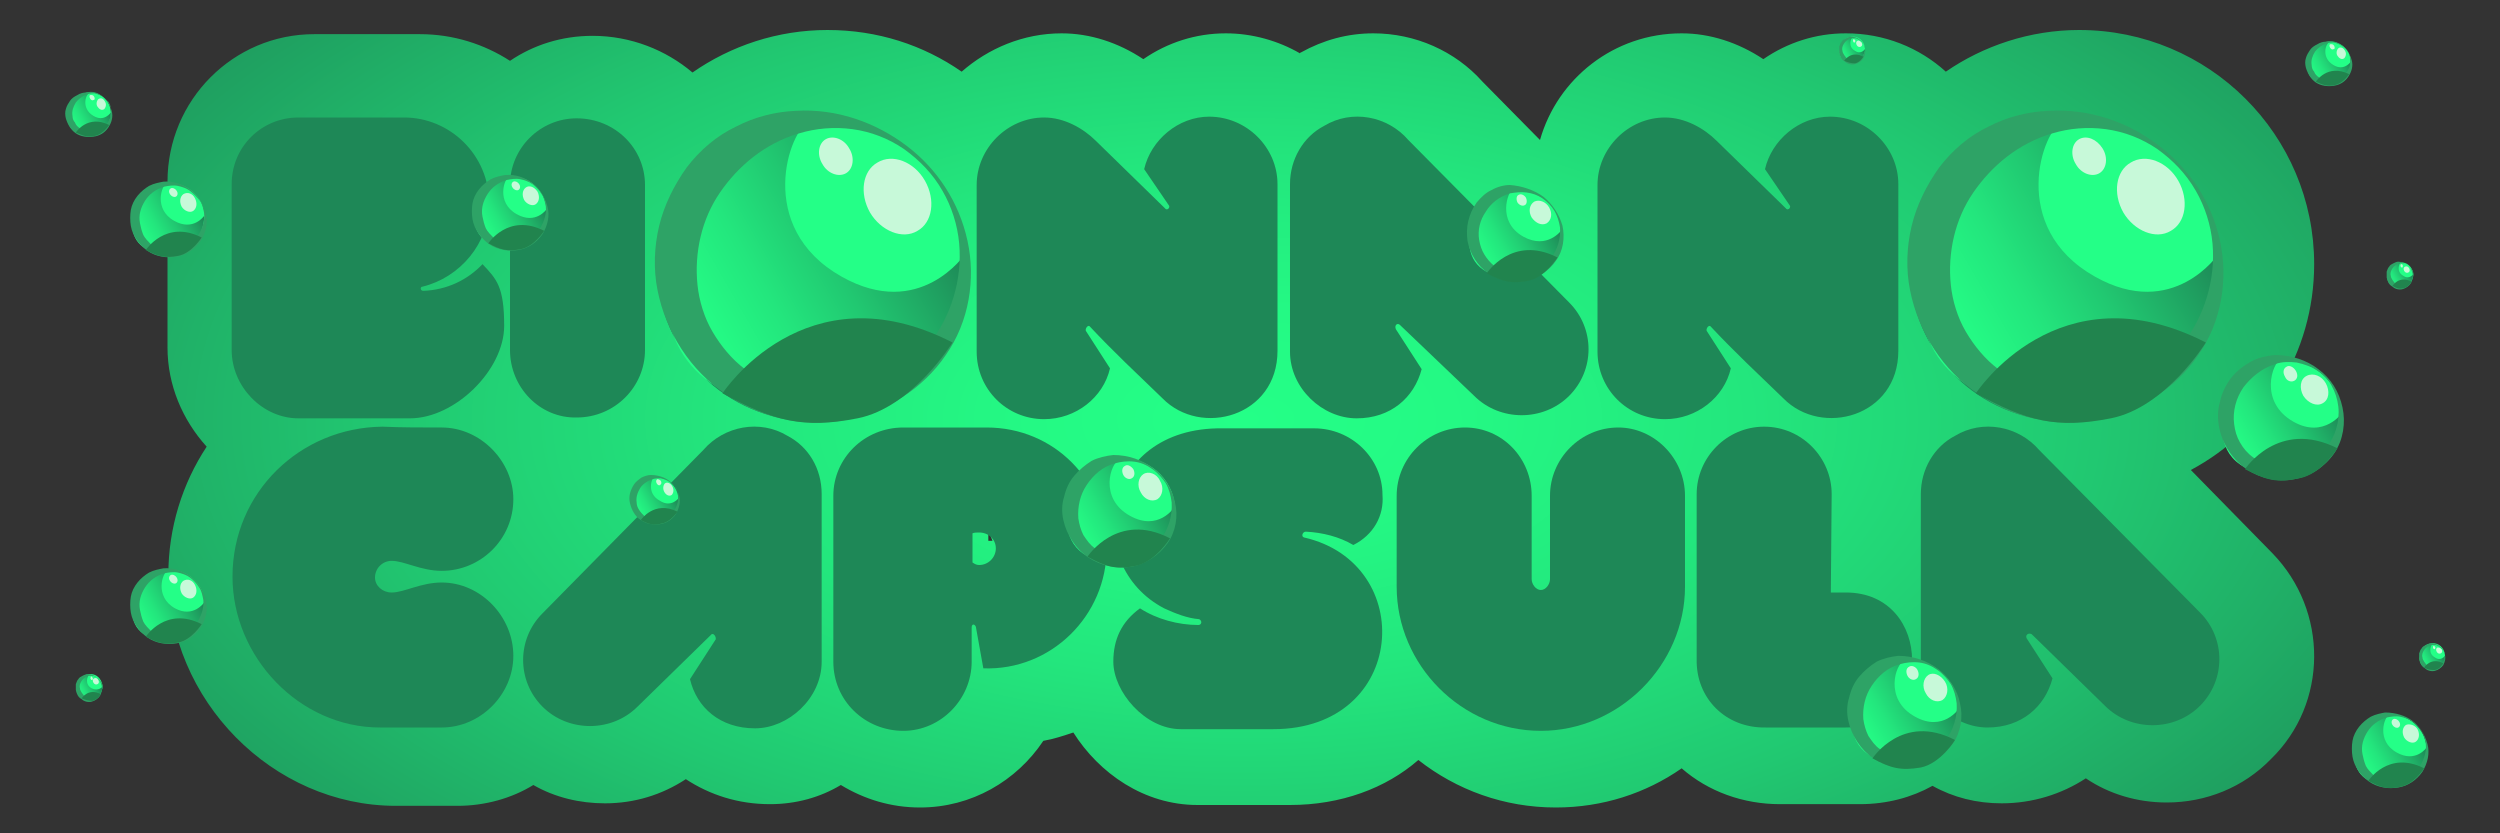 <?xml version="1.0" encoding="utf-8"?>
<!-- Generator: Adobe Illustrator 23.1.1, SVG Export Plug-In . SVG Version: 6.00 Build 0)  -->
<svg version="1.1" id="Capa_1" xmlns="http://www.w3.org/2000/svg" xmlns:xlink="http://www.w3.org/1999/xlink" x="0px" y="0px"
	 viewBox="0 0 300 100" style="enable-background:new 0 0 300 100;" xml:space="preserve">
<rect x="0" y="0" width="300" height="100" fill="#333333" stroke="none"/>
<style type="text/css">
	.st0{fill:url(#SVGID_1_);}
	.st1{fill:#1E8857;}
	.st2{fill:#24FF87;}
	.st3{clip-path:url(#SVGID_3_);fill:url(#SVGID_4_);}
	.st4{fill:#C7F9D9;}
	.st5{fill:#2EA366;}
	.st6{fill:#21844E;}
	.st7{clip-path:url(#SVGID_6_);fill:url(#SVGID_7_);}
	.st8{clip-path:url(#SVGID_9_);fill:url(#SVGID_10_);}
	.st9{clip-path:url(#SVGID_12_);fill:url(#SVGID_13_);}
	.st10{clip-path:url(#SVGID_15_);fill:url(#SVGID_16_);}
	.st11{clip-path:url(#SVGID_18_);fill:url(#SVGID_19_);}
	.st12{clip-path:url(#SVGID_21_);fill:url(#SVGID_22_);}
	.st13{clip-path:url(#SVGID_24_);fill:url(#SVGID_25_);}
	.st14{clip-path:url(#SVGID_27_);fill:url(#SVGID_28_);}
	.st15{clip-path:url(#SVGID_30_);fill:url(#SVGID_31_);}
	.st16{clip-path:url(#SVGID_33_);fill:url(#SVGID_34_);}
	.st17{clip-path:url(#SVGID_36_);fill:url(#SVGID_37_);}
	.st18{clip-path:url(#SVGID_39_);fill:url(#SVGID_40_);}
	.st19{clip-path:url(#SVGID_42_);fill:url(#SVGID_43_);}
	.st20{clip-path:url(#SVGID_45_);fill:url(#SVGID_46_);}
	.st21{clip-path:url(#SVGID_48_);fill:url(#SVGID_49_);}
	.st22{clip-path:url(#SVGID_51_);fill:url(#SVGID_52_);}
</style>
<g>
	<g>
		<g>
			
				<radialGradient id="SVGID_1_" cx="148.347" cy="50.834" r="188.949" gradientTransform="matrix(0.906 0 0 0.458 14.543 27.031)" gradientUnits="userSpaceOnUse">
				<stop  offset="0" style="stop-color:#24FF87"/>
				<stop  offset="0.149" style="stop-color:#24F984"/>
				<stop  offset="0.357" style="stop-color:#23E67D"/>
				<stop  offset="0.6" style="stop-color:#21C871"/>
				<stop  offset="0.867" style="stop-color:#1F9F60"/>
				<stop  offset="1" style="stop-color:#1E8857"/>
			</radialGradient>
			<path class="st0" d="M272.7,66.4l-9.8-10c8.8-4.7,14.8-14,14.8-24.7c0-15.5-12.6-28.1-28.2-28.1c-5.9,0-11.5,1.9-16,5
				c-3.2-2.9-7.4-4.6-12-4.6c-3.6,0-7,1.1-9.9,3.1c-3-2-6.4-3.1-9.8-3.1c-8.1,0-14.9,5.4-17,12.8l-6.9-7c-3.3-3.7-8.1-5.8-13.1-5.8
				c-3.1,0-6,0.8-8.7,2.3c0,0-0.1,0-0.1,0.1c-2.6-1.5-5.7-2.4-8.9-2.4c-3.6,0-7,1.1-9.9,3.1c-3-2-6.4-3.1-9.8-3.1
				c-4.6,0-8.8,1.8-12,4.6c-4.6-3.2-10.1-5-16.1-5c-6,0-11.6,1.9-16.2,5.1C79.9,6,75.7,4.3,71.1,4.3c-3.7,0-7.1,1.1-9.9,3
				c-3.1-2-6.8-3.2-10.8-3.2l-12.7,0C28,4.1,20.1,12,20.1,21.8l0,19.9c0,4.5,1.8,8.7,4.7,11.9c-2.9,4.4-4.6,9.7-4.6,15.4
				c0,15,12.5,27.7,27.3,27.7h7.4c3.3,0,6.5-0.9,9.1-2.5c2.6,1.5,5.6,2.2,8.6,2.2c3.5,0,6.8-1,9.7-2.9c2.9,1.9,6.3,3,10.1,3
				c3.1,0,6-0.8,8.5-2.3c2.8,1.7,6,2.7,9.5,2.7c6.2,0,11.6-3.2,14.8-8c1.2-0.2,2.4-0.6,3.6-1c3.1,4.9,8.5,8.7,14.9,8.7l11.1,0
				c6.1,0,11.5-2,15.4-5.4c4.6,3.6,10.3,5.7,16.5,5.7c5.6,0,10.8-1.7,15.1-4.7c3.2,2.8,7.4,4.3,11.8,4.3l9.6,0
				c3.2,0,6.2-0.8,8.7-2.2c2.5,1.4,5.3,2.1,8.3,2.1c3.7,0,7.2-1.1,10.1-3c2.8,1.9,6.2,2.9,9.7,2.9c4.7,0,9.2-1.8,12.5-5.2
				C279.4,84.4,279.4,73.3,272.7,66.4z M119.3,63.5c0.2,0,0.4,0,0.6,0.1h-1.4C118.8,63.5,119.1,63.5,119.3,63.5z M99.2,33.8
				c-0.9,0-1.8-0.9-1.8-2c0-1.2,0.9-1.9,1.8-1.9c1.1,0,2,0.8,2,1.9C101.2,32.8,100.3,33.8,99.2,33.8z M249.5,33.8
				c-0.9,0-1.8-0.9-1.8-2c0-1.2,0.9-1.9,1.8-1.9c1.1,0,2,0.8,2,1.9C251.5,32.8,250.6,33.8,249.5,33.8z M118.6,63.6
				C118.6,63.6,118.6,63.6,118.6,63.6l0.5,1.3c-0.2,0-0.4,0-0.5,0V63.6z"/>
			<g>
				<path class="st1" d="M50.8,34.9c2.8-0.1,5.3-1.3,7.1-3.2c1.7,1.8,2.6,2.7,2.6,7.4c0,5.3-5.9,11.1-11.3,11.1l-13.4,0
					c-4.3,0-8-3.8-8-8.2l0-19.9c0-4.5,3.6-8,8-8l12.7,0c5.5,0,10.2,4.5,10.2,10.3c0,4.8-3.5,8.9-8,10C50.4,34.4,50.4,34.9,50.8,34.9
					z"/>
				<path class="st1" d="M61.2,42V22.2c0-4.4,3.6-8,8-8c4.6,0,8.2,3.6,8.2,8l0,19.8c0,4.4-3.6,8.1-8.2,8.1
					C64.8,50.2,61.2,46.5,61.2,42z"/>
				<path class="st1" d="M115.8,32.1c0,10.2-8.3,18.4-18.5,18.4c-10.1,0-18.4-8.2-18.4-18.4c0-10.2,8.4-18.5,18.4-18.5
					C107.5,13.7,115.8,22,115.8,32.1z M95.5,32.1c0,1.1,0.9,2,1.8,2c1.1,0,2-0.9,2-2c0-1.2-0.9-1.9-2-1.9
					C96.4,30.2,95.5,31,95.5,32.1z"/>
				<path class="st1" d="M139.5,47.8c-3-2.9-5.9-5.6-8.7-8.6c-0.2-0.3-0.6,0.2-0.5,0.5l2.9,4.5c-0.8,3.5-4.1,6.1-7.9,6.1
					c-4.5,0-8.1-3.6-8.1-8.1l0-20c0-4.4,3.7-8.1,8.1-8.1c2.4,0,4.7,1.3,6.2,2.8l8.3,8.1c0.2,0.3,0.6,0,0.5-0.3l-3-4.4
					c0.8-3.5,4.1-6.3,7.8-6.3c4.5,0,8.2,3.7,8.2,8.1v20C153.3,50,144.1,52.5,139.5,47.8z"/>
				<path class="st1" d="M167.5,39.5l3.1,4.8c-0.9,3.4-3.7,5.9-7.8,5.9c-4.1,0-8-3.6-8-8l0-20.1c0-3,1.6-5.7,4.1-7
					c3.3-2,7.6-1.2,10.1,1.7l19.3,19.5c3.1,3.1,3.1,8.1,0,11.2c-3.1,3.1-8.3,3.1-11.4,0L168,39C167.7,38.7,167.3,39,167.5,39.5z"/>
				<path class="st1" d="M214,47.8c-3-2.9-5.9-5.6-8.7-8.6c-0.2-0.3-0.6,0.2-0.5,0.5l2.9,4.5c-0.8,3.5-4.1,6.1-7.9,6.1
					c-4.5,0-8.1-3.6-8.1-8.1v-20c0-4.4,3.7-8.1,8.1-8.1c2.4,0,4.7,1.3,6.2,2.8l8.3,8.1c0.2,0.3,0.6,0,0.5-0.3l-3-4.4
					c0.8-3.5,4.1-6.3,7.8-6.3c4.5,0,8.2,3.7,8.2,8.1v20C227.8,50,218.6,52.5,214,47.8z"/>
				<path class="st1" d="M266.1,32.1c0,10.2-8.3,18.4-18.5,18.4c-10.1,0-18.4-8.2-18.4-18.4c0-10.2,8.4-18.5,18.4-18.5
					C257.8,13.7,266.1,22,266.1,32.1z M245.8,32.1c0,1.1,0.9,2,1.8,2c1.1,0,2-0.9,2-2c0-1.2-0.9-1.9-2-1.9
					C246.7,30.2,245.8,31,245.8,32.1z"/>
			</g>
			<g>
				<path class="st1" d="M53,51.3c4.7,0,8.6,4.1,8.6,8.6c0,4.8-3.9,8.6-8.6,8.6c-2.5,0-4.5-1.2-6-1.2c-1.1,0-2,0.9-2,2
					c0,1,0.9,1.8,2,1.8c1.5,0,3.5-1.2,6-1.2c4.7,0,8.6,4.1,8.6,8.8c0,4.6-3.9,8.6-8.6,8.6c-2.4,0-4.9,0-7.4,0
					c-9.7,0-17.7-8.5-17.7-18.1c0-10.1,8.1-17.9,18-18C48.2,51.3,50.6,51.3,53,51.3z"/>
				<path class="st1" d="M85.3,76.2l-8.8,8.6c-3.1,3.1-8.3,3.1-11.4,0c-3.1-3.1-3.1-8.1,0-11.2L84.4,54c2.5-2.9,6.8-3.7,10.1-1.7
					c2.5,1.3,4.1,3.9,4.1,7v20.1c0,4.4-4,8-8,8c-4.2,0-7-2.5-7.8-5.9l3.1-4.8C85.9,76.2,85.5,75.9,85.3,76.2z"/>
				<path class="st1" d="M100,79.4V59.5c0-4.5,3.7-8.2,8.4-8.2l10,0c8.1,0,14.4,6.4,14.4,14.5c0,8.1-6.7,14.7-14.8,14.4l-0.9-5
					c-0.2-0.4-0.5-0.3-0.5,0.1v4.1c0,4.5-3.7,8.3-8.2,8.3C103.8,87.7,100,84.1,100,79.4z M116.7,64v3.5c0.3,0.2,0.5,0.3,0.8,0.3
					c1.1,0,2-0.9,2-2c0-1.1-0.9-1.9-2-1.9C117.2,63.9,116.9,63.9,116.7,64z"/>
				<path class="st1" d="M162.4,65.4c-1.7-1-3.7-1.5-5.7-1.6c-0.4,0-0.6,0.6-0.2,0.7c13.6,3.1,12.4,23-3.7,23c-4.1,0-6.9,0-11.1,0
					c-4.3,0-8.1-4.5-8.1-8.1c0-2.7,1-4.8,3.2-6.4c2,1.3,4.6,2,7,2c0.4,0,0.5-0.5,0.1-0.7c-1.4-0.1-2.9-0.7-4.2-1.3
					c-10-5.2-7.7-21.8,7-21.6c4.1,0,6.9,0,11,0c4.5,0,8.2,3.6,8.2,8C166.1,61.9,164.8,64.2,162.4,65.4z"/>
				<path class="st1" d="M167.6,70.4V59.5c0-4.5,3.7-8.2,8.2-8.2c4.5,0,8,3.7,8,8.2c0,0.5,0,9.4,0,10c0,0.6,0.5,1.3,1.1,1.3
					c0.6,0,1.1-0.7,1.1-1.3v-10c0-4.5,3.7-8.2,8.2-8.2c4.3,0,8,3.7,8,8.2v10.9c0,9.4-7.9,17.3-17.3,17.3
					C175.4,87.7,167.6,79.8,167.6,70.4z"/>
				<path class="st1" d="M203.6,79.1V59.3c0-4.4,3.6-8.1,8.1-8.1c4.5,0,8.1,3.7,8.1,8.1l-0.1,11.8h1.8c10.6,0,10.6,16.2,0,16.2h-9.6
					C207.1,87.4,203.5,83.8,203.6,79.1z"/>
				<path class="st1" d="M243.2,76.6l3.1,4.8c-0.9,3.4-3.7,5.9-7.8,5.9c-4.1,0-8-3.6-8-8V59.3c0-3,1.6-5.7,4.1-7
					c3.3-2,7.6-1.2,10.1,1.7l19.3,19.5c3.1,3.1,3.1,8.1,0,11.2c-3.1,3.1-8.3,3.1-11.4,0l-8.8-8.6C243.4,75.9,243,76.2,243.2,76.6z"
					/>
			</g>
			<g>
				<g>
					<path class="st2" d="M250.1,49c-9.6,0.7-17.9-6.5-18.6-16c-0.7-9.6,6.5-17.9,16-18.5c9.6-0.7,17.9,6.5,18.6,16
						C266.8,40,259.6,48.3,250.1,49"/>
				</g>
				<g>
					<defs>
						<path id="SVGID_2_" d="M244.1,48.7c22.8,2,22.1-18.2,22.1-18.2s-5.4,8-14.8,2.7c-10.5-5.9-6.3-17.7-3.8-18.7
							C229.8,16.4,221.3,46.7,244.1,48.7"/>
					</defs>
					<clipPath id="SVGID_3_">
						<use xlink:href="#SVGID_2_"  style="overflow:visible;"/>
					</clipPath>
					
						<linearGradient id="SVGID_4_" gradientUnits="userSpaceOnUse" x1="-157.935" y1="488.309" x2="-153.964" y2="488.309" gradientTransform="matrix(7.7 -4.446 -4.446 -7.7 3617.861 3097.979)">
						<stop  offset="0" style="stop-color:#24FF87"/>
						<stop  offset="0.149" style="stop-color:#24F984"/>
						<stop  offset="0.357" style="stop-color:#23E67D"/>
						<stop  offset="0.6" style="stop-color:#21C871"/>
						<stop  offset="0.867" style="stop-color:#1F9F60"/>
						<stop  offset="1" style="stop-color:#1E8857"/>
					</linearGradient>
					<polygon class="st3" points="205.6,23.5 255.5,-5.3 282.5,41.6 232.7,70.4 					"/>
				</g>
				<g>
					<path class="st4" d="M261.4,21.7c1.3,2.3,0.9,5-0.9,6c-1.8,1.1-4.4,0-5.7-2.2c-1.3-2.3-0.9-5,0.9-6
						C257.5,18.4,260.1,19.4,261.4,21.7"/>
					<path class="st4" d="M252.3,17.8c0.7,1.1,0.5,2.5-0.4,3c-0.9,0.5-2.2,0-2.8-1.1c-0.7-1.1-0.5-2.5,0.4-3
						C250.4,16.2,251.6,16.7,252.3,17.8"/>
					<path class="st5" d="M259.1,17.5c3.7,2.8,6.3,6.8,7.3,11.4c1,4.6,0.2,9.7-2.6,13.7c-2.7,4-7.2,6.9-12.1,7.8
						c-4.9,0.9-10.2-0.2-14.3-3.1c-4.2-2.8-7.2-7.4-8.2-12.5c-0.5-2.5-0.4-5.2,0.2-7.7c0.6-2.5,1.8-4.9,3.3-7
						c1.6-2.1,3.6-3.8,5.9-4.9c2.3-1.2,4.8-1.8,7.2-1.9C250.8,13,255.5,14.7,259.1,17.5 M258.9,17.9c-1.9-1.3-4-2.1-6.2-2.4
						c-2.2-0.3-4.4-0.1-6.4,0.5c-4.1,1.2-7.3,3.9-9.5,7.1c-2.2,3.2-3.1,7.2-2.7,11.1c0.2,1.9,0.8,3.9,1.8,5.6c1,1.7,2.3,3.3,3.9,4.5
						c3.2,2.5,7.4,3.6,11.5,3.1c4.1-0.5,8-2.7,10.6-6.1c2.6-3.3,4-7.7,3.6-12.1c-0.2-2.2-0.9-4.4-2-6.3
						C262.3,20.8,260.7,19.2,258.9,17.9"/>
					<g>
						<path class="st6" d="M237.1,47.2c0,0,9.9-15.2,27.6-6.1c0,0-4.8,7.8-11.4,9.1C246.7,51.5,243.2,50.5,237.1,47.2"/>
					</g>
				</g>
			</g>
			<g>
				<g>
					<path class="st2" d="M99.7,49c-9.6,0.7-17.9-6.5-18.6-16c-0.7-9.6,6.5-17.9,16-18.5c9.6-0.7,17.9,6.5,18.6,16
						C116.4,40,109.2,48.3,99.7,49"/>
				</g>
				<g>
					<defs>
						<path id="SVGID_5_" d="M93.7,48.7c22.8,2,22.1-18.2,22.1-18.2s-5.4,8-14.8,2.7c-10.5-5.9-6.3-17.7-3.8-18.7
							C79.4,16.4,70.9,46.7,93.7,48.7"/>
					</defs>
					<clipPath id="SVGID_6_">
						<use xlink:href="#SVGID_5_"  style="overflow:visible;"/>
					</clipPath>
					
						<linearGradient id="SVGID_7_" gradientUnits="userSpaceOnUse" x1="-172.583" y1="496.766" x2="-168.613" y2="496.766" gradientTransform="matrix(7.7 -4.446 -4.446 -7.7 3617.861 3097.979)">
						<stop  offset="0" style="stop-color:#24FF87"/>
						<stop  offset="0.149" style="stop-color:#24F984"/>
						<stop  offset="0.357" style="stop-color:#23E67D"/>
						<stop  offset="0.6" style="stop-color:#21C871"/>
						<stop  offset="0.867" style="stop-color:#1F9F60"/>
						<stop  offset="1" style="stop-color:#1E8857"/>
					</linearGradient>
					<polygon class="st7" points="55.2,23.5 105.1,-5.3 132.1,41.6 82.3,70.4 					"/>
				</g>
				<g>
					<path class="st4" d="M111,21.7c1.3,2.3,0.9,5-0.9,6c-1.8,1.1-4.4,0-5.7-2.2c-1.3-2.3-0.9-5,0.9-6
						C107.1,18.4,109.7,19.4,111,21.7"/>
					<path class="st4" d="M101.9,17.8c0.7,1.1,0.5,2.5-0.4,3c-0.9,0.5-2.2,0-2.8-1.1c-0.7-1.1-0.5-2.5,0.4-3
						C100,16.2,101.3,16.7,101.9,17.8"/>
					<path class="st5" d="M108.8,17.5c3.7,2.8,6.3,6.8,7.3,11.4c1,4.6,0.2,9.7-2.6,13.7c-2.7,4-7.2,6.9-12.1,7.8
						c-4.9,0.9-10.2-0.2-14.3-3.1c-4.2-2.8-7.2-7.4-8.2-12.5c-0.5-2.5-0.4-5.2,0.2-7.7c0.6-2.5,1.8-4.9,3.3-7
						c1.6-2.1,3.6-3.8,5.9-4.9c2.3-1.2,4.8-1.8,7.2-1.9C100.4,13,105.1,14.7,108.8,17.5 M108.5,17.9c-1.9-1.3-4-2.1-6.2-2.4
						c-2.2-0.3-4.4-0.1-6.4,0.5c-4.1,1.2-7.3,3.9-9.5,7.1c-2.2,3.2-3.1,7.2-2.7,11.1c0.2,1.9,0.8,3.9,1.8,5.6c1,1.7,2.3,3.3,3.9,4.5
						c3.2,2.5,7.4,3.6,11.5,3.1c4.1-0.5,8-2.7,10.6-6.1c2.6-3.3,4-7.7,3.6-12.1c-0.2-2.2-0.9-4.4-2-6.3
						C111.9,20.8,110.3,19.2,108.5,17.9"/>
					<g>
						<path class="st6" d="M86.7,47.2c0,0,9.9-15.2,27.6-6.1c0,0-4.8,7.8-11.4,9.1C96.3,51.5,92.8,50.5,86.7,47.2"/>
					</g>
				</g>
			</g>
		</g>
		<path class="st1" d="M111.7,52.8v3.5c0.3,0.2,0.5,0.3,0.8,0.3c1.1,0,2-0.9,2-2c0-1.1-0.9-1.9-2-1.9
			C112.2,52.7,111.9,52.7,111.7,52.8z"/>
		<g>
			<g>
				<path class="st2" d="M274.6,57c-3.8,0.3-7.2-2.6-7.4-6.4c-0.3-3.8,2.6-7.2,6.4-7.4c3.8-0.3,7.2,2.6,7.4,6.4
					C281.3,53.4,278.4,56.7,274.6,57"/>
			</g>
			<g>
				<defs>
					<path id="SVGID_8_" d="M272.2,56.8c9.1,0.8,8.9-7.3,8.9-7.3s-2.2,3.2-5.9,1.1c-4.2-2.4-2.5-7.1-1.5-7.5
						C266.5,43.9,263,56.1,272.2,56.8"/>
				</defs>
				<clipPath id="SVGID_9_">
					<use xlink:href="#SVGID_8_"  style="overflow:visible;"/>
				</clipPath>
				
					<linearGradient id="SVGID_10_" gradientUnits="userSpaceOnUse" x1="-155.178" y1="484.989" x2="-153.585" y2="484.989" gradientTransform="matrix(7.7 -4.446 -4.446 -7.7 3617.861 3097.979)">
					<stop  offset="0" style="stop-color:#24FF87"/>
					<stop  offset="0.149" style="stop-color:#24F984"/>
					<stop  offset="0.357" style="stop-color:#23E67D"/>
					<stop  offset="0.6" style="stop-color:#21C871"/>
					<stop  offset="0.867" style="stop-color:#1F9F60"/>
					<stop  offset="1" style="stop-color:#1E8857"/>
				</linearGradient>
				<polygon class="st8" points="256.8,46.7 276.8,35.2 287.6,54 267.6,65.6 				"/>
			</g>
			<g>
				<path class="st4" d="M279.1,46c0.5,0.9,0.4,2-0.4,2.4c-0.7,0.4-1.7,0-2.3-0.9c-0.5-0.9-0.4-2,0.4-2.4
					C277.6,44.7,278.6,45.1,279.1,46"/>
				<path class="st4" d="M275.5,44.5c0.3,0.5,0.2,1-0.2,1.2c-0.4,0.2-0.9,0-1.1-0.5c-0.3-0.5-0.2-1,0.2-1.2
					C274.7,43.8,275.2,44,275.5,44.5"/>
				<path class="st5" d="M278.2,44.3c1.5,1.1,2.5,2.7,2.9,4.6c0.4,1.8,0.1,3.9-1,5.5c-1.1,1.6-2.9,2.8-4.8,3.1
					c-2,0.4-4.1-0.1-5.7-1.2c-1.7-1.1-2.9-3-3.3-5c-0.2-1-0.2-2.1,0.1-3.1c0.2-1,0.7-2,1.3-2.8c0.6-0.8,1.5-1.5,2.4-2
					c0.9-0.5,1.9-0.7,2.9-0.8C274.9,42.6,276.8,43.2,278.2,44.3 M278.1,44.5c-0.7-0.5-1.6-0.8-2.5-1c-0.9-0.1-1.8-0.1-2.6,0.2
					c-1.6,0.5-2.9,1.6-3.8,2.8c-0.9,1.3-1.3,2.9-1.1,4.4c0.1,0.8,0.3,1.5,0.7,2.2c0.4,0.7,0.9,1.3,1.6,1.8c1.3,1,3,1.5,4.6,1.2
					c1.6-0.2,3.2-1.1,4.2-2.4c1-1.3,1.6-3.1,1.4-4.9c-0.1-0.9-0.4-1.8-0.8-2.5C279.5,45.7,278.9,45,278.1,44.5"/>
				<g>
					<path class="st6" d="M269.4,56.3c0,0,4-6.1,11.1-2.5c0,0-1.9,3.1-4.6,3.6C273.2,58,271.9,57.6,269.4,56.3"/>
				</g>
			</g>
		</g>
		<g>
			<g>
				<path class="st2" d="M287.3,94.2c-2.3,0.2-4.3-1.6-4.5-3.9c-0.2-2.3,1.6-4.3,3.9-4.5c2.3-0.2,4.3,1.6,4.5,3.9
					C291.4,92,289.7,94,287.3,94.2"/>
			</g>
			<g>
				<defs>
					<path id="SVGID_11_" d="M285.9,94.1c5.5,0.5,5.3-4.4,5.3-4.4s-1.3,1.9-3.6,0.6c-2.5-1.4-1.5-4.3-0.9-4.5
						C282.4,86.3,280.4,93.6,285.9,94.1"/>
				</defs>
				<clipPath id="SVGID_12_">
					<use xlink:href="#SVGID_11_"  style="overflow:visible;"/>
				</clipPath>
				
					<linearGradient id="SVGID_13_" gradientUnits="userSpaceOnUse" x1="-155.81" y1="480.342" x2="-154.85" y2="480.342" gradientTransform="matrix(7.7 -4.446 -4.446 -7.7 3617.861 3097.979)">
					<stop  offset="0" style="stop-color:#24FF87"/>
					<stop  offset="0.149" style="stop-color:#24F984"/>
					<stop  offset="0.357" style="stop-color:#23E67D"/>
					<stop  offset="0.6" style="stop-color:#21C871"/>
					<stop  offset="0.867" style="stop-color:#1F9F60"/>
					<stop  offset="1" style="stop-color:#1E8857"/>
				</linearGradient>
				<polygon class="st9" points="276.6,88 288.6,81 295.2,92.4 283.1,99.3 				"/>
			</g>
			<g>
				<path class="st4" d="M290.1,87.5c0.3,0.6,0.2,1.2-0.2,1.5c-0.4,0.3-1.1,0-1.4-0.5c-0.3-0.6-0.2-1.2,0.2-1.5
					C289.1,86.8,289.8,87,290.1,87.5"/>
				<path class="st4" d="M287.9,86.6c0.2,0.3,0.1,0.6-0.1,0.7c-0.2,0.1-0.5,0-0.7-0.3c-0.2-0.3-0.1-0.6,0.1-0.7
					C287.4,86.2,287.7,86.3,287.9,86.6"/>
				<path class="st5" d="M289.5,86.5c0.9,0.7,1.5,1.7,1.8,2.8c0.3,1.1,0,2.3-0.6,3.3c-0.7,1-1.7,1.7-2.9,1.9c-1.2,0.2-2.5,0-3.5-0.7
					c-1-0.7-1.8-1.8-2-3c-0.1-0.6-0.1-1.3,0-1.9c0.1-0.6,0.4-1.2,0.8-1.7c0.4-0.5,0.9-0.9,1.4-1.2c0.6-0.3,1.2-0.4,1.7-0.5
					C287.5,85.5,288.7,85.9,289.5,86.5 M289.5,86.6c-0.4-0.3-1-0.5-1.5-0.6c-0.5-0.1-1.1,0-1.6,0.1c-1,0.3-1.8,0.9-2.3,1.7
					c-0.5,0.8-0.8,1.7-0.6,2.7c0.1,0.5,0.2,0.9,0.4,1.4c0.2,0.4,0.6,0.8,0.9,1.1c0.8,0.6,1.8,0.9,2.8,0.7c1-0.1,1.9-0.7,2.6-1.5
					c0.6-0.8,1-1.9,0.9-2.9c-0.1-0.5-0.2-1.1-0.5-1.5C290.3,87.3,289.9,86.9,289.5,86.6"/>
				<g>
					<path class="st6" d="M284.2,93.7c0,0,2.4-3.7,6.7-1.5c0,0-1.2,1.9-2.8,2.2C286.5,94.8,285.7,94.5,284.2,93.7"/>
				</g>
			</g>
		</g>
		<g>
			<g>
				<path class="st2" d="M20.7,30.4c-2.3,0.2-4.3-1.6-4.5-3.9c-0.2-2.3,1.6-4.3,3.9-4.5c2.3-0.2,4.3,1.6,4.5,3.9
					C24.7,28.2,23,30.2,20.7,30.4"/>
			</g>
			<g>
				<defs>
					<path id="SVGID_14_" d="M19.2,30.3c5.5,0.5,5.3-4.4,5.3-4.4s-1.3,1.9-3.6,0.6c-2.5-1.4-1.5-4.3-0.9-4.5
						C15.8,22.5,13.7,29.8,19.2,30.3"/>
				</defs>
				<clipPath id="SVGID_15_">
					<use xlink:href="#SVGID_14_"  style="overflow:visible;"/>
				</clipPath>
				
					<linearGradient id="SVGID_16_" gradientUnits="userSpaceOnUse" x1="-178.199" y1="501.549" x2="-177.239" y2="501.549" gradientTransform="matrix(7.7 -4.446 -4.446 -7.7 3617.861 3097.979)">
					<stop  offset="0" style="stop-color:#24FF87"/>
					<stop  offset="0.149" style="stop-color:#24F984"/>
					<stop  offset="0.357" style="stop-color:#23E67D"/>
					<stop  offset="0.6" style="stop-color:#21C871"/>
					<stop  offset="0.867" style="stop-color:#1F9F60"/>
					<stop  offset="1" style="stop-color:#1E8857"/>
				</linearGradient>
				<polygon class="st10" points="9.9,24.2 22,17.3 28.5,28.6 16.5,35.6 				"/>
			</g>
			<g>
				<path class="st4" d="M23.4,23.8c0.3,0.6,0.2,1.2-0.2,1.5c-0.4,0.3-1.1,0-1.4-0.5c-0.3-0.6-0.2-1.2,0.2-1.5
					C22.5,23,23.1,23.2,23.4,23.8"/>
				<path class="st4" d="M21.2,22.9c0.2,0.3,0.1,0.6-0.1,0.7c-0.2,0.1-0.5,0-0.7-0.3c-0.2-0.3-0.1-0.6,0.1-0.7
					C20.7,22.5,21,22.6,21.2,22.9"/>
				<path class="st5" d="M22.9,22.8c0.9,0.7,1.5,1.7,1.8,2.8c0.3,1.1,0,2.3-0.6,3.3c-0.7,1-1.7,1.7-2.9,1.9c-1.2,0.2-2.5,0-3.5-0.7
					c-1-0.7-1.8-1.8-2-3c-0.1-0.6-0.1-1.3,0-1.9c0.1-0.6,0.4-1.2,0.8-1.7c0.4-0.5,0.9-0.9,1.4-1.2c0.6-0.3,1.2-0.4,1.7-0.5
					C20.8,21.7,22,22.1,22.9,22.8 M22.8,22.9c-0.4-0.3-1-0.5-1.5-0.6c-0.5-0.1-1.1,0-1.6,0.1c-1,0.3-1.8,0.9-2.3,1.7
					c-0.5,0.8-0.8,1.7-0.6,2.7c0.1,0.5,0.2,0.9,0.4,1.4c0.2,0.4,0.6,0.8,0.9,1.1C19,29.8,20,30.1,21,30c1-0.1,1.9-0.7,2.6-1.5
					c0.6-0.8,1-1.9,0.9-2.9c-0.1-0.5-0.2-1.1-0.5-1.5C23.6,23.6,23.2,23.2,22.8,22.9"/>
				<g>
					<path class="st6" d="M17.5,30c0,0,2.4-3.7,6.7-1.5c0,0-1.2,1.9-2.8,2.2C19.8,31,19,30.8,17.5,30"/>
				</g>
			</g>
		</g>
		<g>
			<g>
				<path class="st2" d="M61.7,29.6c-2.3,0.2-4.3-1.6-4.5-3.9c-0.2-2.3,1.6-4.3,3.9-4.5c2.3-0.2,4.3,1.6,4.5,3.9
					C65.8,27.4,64,29.5,61.7,29.6"/>
			</g>
			<g>
				<defs>
					<path id="SVGID_17_" d="M60.3,29.5c5.5,0.5,5.3-4.4,5.3-4.4s-1.3,1.9-3.6,0.6c-2.5-1.4-1.5-4.3-0.9-4.5
						C56.8,21.7,54.8,29.1,60.3,29.5"/>
				</defs>
				<clipPath id="SVGID_18_">
					<use xlink:href="#SVGID_17_"  style="overflow:visible;"/>
				</clipPath>
				
					<linearGradient id="SVGID_19_" gradientUnits="userSpaceOnUse" x1="-174.156" y1="499.316" x2="-173.195" y2="499.316" gradientTransform="matrix(7.7 -4.446 -4.446 -7.7 3617.861 3097.979)">
					<stop  offset="0" style="stop-color:#24FF87"/>
					<stop  offset="0.149" style="stop-color:#24F984"/>
					<stop  offset="0.357" style="stop-color:#23E67D"/>
					<stop  offset="0.6" style="stop-color:#21C871"/>
					<stop  offset="0.867" style="stop-color:#1F9F60"/>
					<stop  offset="1" style="stop-color:#1E8857"/>
				</linearGradient>
				<polygon class="st11" points="51,23.4 63,16.5 69.6,27.8 57.5,34.8 				"/>
			</g>
			<g>
				<path class="st4" d="M64.5,23c0.3,0.6,0.2,1.2-0.2,1.5c-0.4,0.3-1.1,0-1.4-0.5c-0.3-0.6-0.2-1.2,0.2-1.5
					C63.5,22.2,64.1,22.4,64.5,23"/>
				<path class="st4" d="M62.3,22.1c0.2,0.3,0.1,0.6-0.1,0.7c-0.2,0.1-0.5,0-0.7-0.3c-0.2-0.3-0.1-0.6,0.1-0.7
					C61.8,21.7,62.1,21.8,62.3,22.1"/>
				<path class="st5" d="M63.9,22c0.9,0.7,1.5,1.7,1.8,2.8c0.3,1.1,0,2.3-0.6,3.3c-0.7,1-1.7,1.7-2.9,1.9c-1.2,0.2-2.5,0-3.5-0.7
					c-1-0.7-1.8-1.8-2-3c-0.1-0.6-0.1-1.3,0-1.9c0.1-0.6,0.4-1.2,0.8-1.7c0.4-0.5,0.9-0.9,1.4-1.2c0.6-0.3,1.2-0.4,1.7-0.5
					C61.9,20.9,63,21.3,63.9,22 M63.9,22.1c-0.4-0.3-1-0.5-1.5-0.6c-0.5-0.1-1.1,0-1.6,0.1c-1,0.3-1.8,0.9-2.3,1.7
					c-0.5,0.8-0.8,1.7-0.6,2.7c0.1,0.5,0.2,0.9,0.4,1.4c0.2,0.4,0.6,0.8,0.9,1.1C60,29,61,29.3,62,29.2c1-0.1,1.9-0.7,2.6-1.5
					c0.6-0.8,1-1.9,0.9-2.9c-0.1-0.5-0.2-1.1-0.5-1.5C64.7,22.8,64.3,22.4,63.9,22.1"/>
				<g>
					<path class="st6" d="M58.6,29.2c0,0,2.4-3.7,6.7-1.5c0,0-1.2,1.9-2.8,2.2C60.9,30.2,60.1,30,58.6,29.2"/>
				</g>
			</g>
		</g>
		<g>
			<g>
				<path class="st2" d="M20.7,76.8c-2.3,0.2-4.3-1.6-4.5-3.9c-0.2-2.3,1.6-4.3,3.9-4.5c2.3-0.2,4.3,1.6,4.5,3.9
					C24.7,74.6,23,76.6,20.7,76.8"/>
			</g>
			<g>
				<defs>
					<path id="SVGID_20_" d="M19.2,76.7c5.5,0.5,5.3-4.4,5.3-4.4S23.2,74.2,21,73c-2.5-1.4-1.5-4.3-0.9-4.5
						C15.8,68.9,13.7,76.2,19.2,76.7"/>
				</defs>
				<clipPath id="SVGID_21_">
					<use xlink:href="#SVGID_20_"  style="overflow:visible;"/>
				</clipPath>
				
					<linearGradient id="SVGID_22_" gradientUnits="userSpaceOnUse" x1="-180.809" y1="497.03" x2="-179.848" y2="497.03" gradientTransform="matrix(7.7 -4.446 -4.446 -7.7 3617.861 3097.979)">
					<stop  offset="0" style="stop-color:#24FF87"/>
					<stop  offset="0.149" style="stop-color:#24F984"/>
					<stop  offset="0.357" style="stop-color:#23E67D"/>
					<stop  offset="0.6" style="stop-color:#21C871"/>
					<stop  offset="0.867" style="stop-color:#1F9F60"/>
					<stop  offset="1" style="stop-color:#1E8857"/>
				</linearGradient>
				<polygon class="st12" points="9.9,70.6 22,63.7 28.5,75 16.5,82 				"/>
			</g>
			<g>
				<path class="st4" d="M23.4,70.2c0.3,0.6,0.2,1.2-0.2,1.5c-0.4,0.3-1.1,0-1.4-0.5c-0.3-0.6-0.2-1.2,0.2-1.5
					C22.5,69.4,23.1,69.6,23.4,70.2"/>
				<path class="st4" d="M21.2,69.3c0.2,0.3,0.1,0.6-0.1,0.7c-0.2,0.1-0.5,0-0.7-0.3c-0.2-0.3-0.1-0.6,0.1-0.7
					C20.7,68.9,21,69,21.2,69.3"/>
				<path class="st5" d="M22.9,69.2c0.9,0.7,1.5,1.7,1.8,2.8c0.3,1.1,0,2.3-0.6,3.3c-0.7,1-1.7,1.7-2.9,1.9c-1.2,0.2-2.5,0-3.5-0.7
					c-1-0.7-1.8-1.8-2-3c-0.1-0.6-0.1-1.3,0-1.9c0.1-0.6,0.4-1.2,0.8-1.7c0.4-0.5,0.9-0.9,1.4-1.2c0.6-0.3,1.2-0.4,1.7-0.5
					C20.8,68.1,22,68.5,22.9,69.2 M22.8,69.3c-0.4-0.3-1-0.5-1.5-0.6c-0.5-0.1-1.1,0-1.6,0.1c-1,0.3-1.8,0.9-2.3,1.7
					c-0.5,0.8-0.8,1.7-0.6,2.7c0.1,0.5,0.2,0.9,0.4,1.4c0.2,0.4,0.6,0.8,0.9,1.1c0.8,0.6,1.8,0.9,2.8,0.7c1-0.1,1.9-0.7,2.6-1.5
					c0.6-0.8,1-1.9,0.9-2.9c-0.1-0.5-0.2-1.1-0.5-1.5C23.6,70,23.2,69.6,22.8,69.3"/>
				<g>
					<path class="st6" d="M17.5,76.4c0,0,2.4-3.7,6.7-1.5c0,0-1.2,1.9-2.8,2.2C19.8,77.4,19,77.2,17.5,76.4"/>
				</g>
			</g>
		</g>
		<g>
			<g>
				<path class="st2" d="M279.8,10c-1.4,0.1-2.6-0.9-2.7-2.3C277,6.3,278,5.1,279.4,5c1.4-0.1,2.6,0.9,2.7,2.3
					C282.2,8.7,281.2,9.9,279.8,10"/>
			</g>
			<g>
				<defs>
					<path id="SVGID_23_" d="M278.9,10c3.3,0.3,3.2-2.6,3.2-2.6s-0.8,1.2-2.1,0.4c-1.5-0.9-0.9-2.6-0.5-2.7
						C276.8,5.3,275.6,9.7,278.9,10"/>
				</defs>
				<clipPath id="SVGID_24_">
					<use xlink:href="#SVGID_23_"  style="overflow:visible;"/>
				</clipPath>
				
					<linearGradient id="SVGID_25_" gradientUnits="userSpaceOnUse" x1="-151.685" y1="488.774" x2="-151.109" y2="488.774" gradientTransform="matrix(7.7 -4.446 -4.446 -7.7 3617.861 3097.979)">
					<stop  offset="0" style="stop-color:#24FF87"/>
					<stop  offset="0.149" style="stop-color:#24F984"/>
					<stop  offset="0.357" style="stop-color:#23E67D"/>
					<stop  offset="0.6" style="stop-color:#21C871"/>
					<stop  offset="0.867" style="stop-color:#1F9F60"/>
					<stop  offset="1" style="stop-color:#1E8857"/>
				</linearGradient>
				<polygon class="st13" points="273.3,6.3 280.5,2.2 284.5,9 277.2,13.1 				"/>
			</g>
			<g>
				<path class="st4" d="M281.4,6.1c0.2,0.3,0.1,0.7-0.1,0.9c-0.3,0.2-0.6,0-0.8-0.3c-0.2-0.3-0.1-0.7,0.1-0.9
					C280.8,5.6,281.2,5.7,281.4,6.1"/>
				<path class="st4" d="M280.1,5.5c0.1,0.2,0.1,0.4-0.1,0.4c-0.1,0.1-0.3,0-0.4-0.2c-0.1-0.2-0.1-0.4,0.1-0.4
					C279.8,5.3,280,5.3,280.1,5.5"/>
				<path class="st5" d="M281.1,5.5c0.5,0.4,0.9,1,1.1,1.7c0.2,0.7,0,1.4-0.4,2c-0.4,0.6-1,1-1.8,1.1c-0.7,0.1-1.5,0-2.1-0.4
					c-0.6-0.4-1-1.1-1.2-1.8c-0.1-0.4-0.1-0.8,0-1.1c0.1-0.4,0.3-0.7,0.5-1c0.2-0.3,0.5-0.5,0.9-0.7c0.3-0.2,0.7-0.3,1-0.3
					C279.9,4.8,280.6,5.1,281.1,5.5 M281,5.5c-0.3-0.2-0.6-0.3-0.9-0.4c-0.3,0-0.6,0-0.9,0.1c-0.6,0.2-1.1,0.6-1.4,1
					c-0.3,0.5-0.5,1-0.4,1.6c0,0.3,0.1,0.6,0.3,0.8c0.1,0.3,0.3,0.5,0.6,0.7c0.5,0.4,1.1,0.5,1.7,0.4c0.6-0.1,1.2-0.4,1.5-0.9
					c0.4-0.5,0.6-1.1,0.5-1.8c0-0.3-0.1-0.6-0.3-0.9C281.5,5.9,281.3,5.7,281,5.5"/>
				<g>
					<path class="st6" d="M277.9,9.8c0,0,1.4-2.2,4-0.9c0,0-0.7,1.1-1.7,1.3C279.3,10.4,278.8,10.2,277.9,9.8"/>
				</g>
			</g>
		</g>
		<g>
			<g>
				<path class="st2" d="M11,16.1c-1.4,0.1-2.6-0.9-2.7-2.3c-0.1-1.4,0.9-2.6,2.3-2.7c1.4-0.1,2.6,0.9,2.7,2.3
					C13.4,14.8,12.4,16,11,16.1"/>
			</g>
			<g>
				<defs>
					<path id="SVGID_26_" d="M10.1,16.1c3.3,0.3,3.2-2.6,3.2-2.6s-0.8,1.2-2.1,0.4c-1.5-0.9-0.9-2.6-0.5-2.7
						C8.1,11.4,6.8,15.8,10.1,16.1"/>
				</defs>
				<clipPath id="SVGID_27_">
					<use xlink:href="#SVGID_26_"  style="overflow:visible;"/>
				</clipPath>
				
					<linearGradient id="SVGID_28_" gradientUnits="userSpaceOnUse" x1="-178.206" y1="503.295" x2="-177.63" y2="503.295" gradientTransform="matrix(7.7 -4.446 -4.446 -7.7 3617.861 3097.979)">
					<stop  offset="0" style="stop-color:#24FF87"/>
					<stop  offset="0.149" style="stop-color:#24F984"/>
					<stop  offset="0.357" style="stop-color:#23E67D"/>
					<stop  offset="0.6" style="stop-color:#21C871"/>
					<stop  offset="0.867" style="stop-color:#1F9F60"/>
					<stop  offset="1" style="stop-color:#1E8857"/>
				</linearGradient>
				<polygon class="st14" points="4.5,12.4 11.8,8.2 15.7,15.1 8.5,19.2 				"/>
			</g>
			<g>
				<path class="st4" d="M12.6,12.2c0.2,0.3,0.1,0.7-0.1,0.9c-0.3,0.2-0.6,0-0.8-0.3c-0.2-0.3-0.1-0.7,0.1-0.9
					C12.1,11.7,12.4,11.8,12.6,12.2"/>
				<path class="st4" d="M11.3,11.6c0.1,0.2,0.1,0.4-0.1,0.4c-0.1,0.1-0.3,0-0.4-0.2c-0.1-0.2-0.1-0.4,0.1-0.4
					C11,11.4,11.2,11.4,11.3,11.6"/>
				<path class="st5" d="M12.3,11.6c0.5,0.4,0.9,1,1.1,1.7c0.2,0.7,0,1.4-0.4,2c-0.4,0.6-1,1-1.8,1.1c-0.7,0.1-1.5,0-2.1-0.4
					c-0.6-0.4-1-1.1-1.2-1.8c-0.1-0.4-0.1-0.8,0-1.1c0.1-0.4,0.3-0.7,0.5-1c0.2-0.3,0.5-0.5,0.9-0.7c0.3-0.2,0.7-0.3,1-0.3
					C11.1,10.9,11.8,11.1,12.3,11.6 M12.3,11.6c-0.3-0.2-0.6-0.3-0.9-0.4c-0.3,0-0.6,0-0.9,0.1c-0.6,0.2-1.1,0.6-1.4,1
					c-0.3,0.5-0.5,1-0.4,1.6c0,0.3,0.1,0.6,0.3,0.8c0.1,0.3,0.3,0.5,0.6,0.7c0.5,0.4,1.1,0.5,1.7,0.4c0.6-0.1,1.2-0.4,1.5-0.9
					c0.4-0.5,0.6-1.1,0.5-1.8c0-0.3-0.1-0.6-0.3-0.9C12.8,12,12.5,11.8,12.3,11.6"/>
				<g>
					<path class="st6" d="M9.1,15.9c0,0,1.4-2.2,4-0.9c0,0-0.7,1.1-1.7,1.3C10.5,16.5,10,16.3,9.1,15.9"/>
				</g>
			</g>
		</g>
		<g>
			<g>
				<path class="st2" d="M78.9,62.7c-1.5,0.1-2.8-1-2.9-2.5c-0.1-1.5,1-2.8,2.5-2.9c1.5-0.1,2.8,1,2.9,2.5
					C81.6,61.3,80.4,62.6,78.9,62.7"/>
			</g>
			<g>
				<defs>
					<path id="SVGID_29_" d="M78,62.6c3.6,0.3,3.5-2.9,3.5-2.9s-0.9,1.3-2.3,0.4c-1.7-0.9-1-2.8-0.6-3C75.7,57.5,74.4,62.3,78,62.6"
						/>
				</defs>
				<clipPath id="SVGID_30_">
					<use xlink:href="#SVGID_29_"  style="overflow:visible;"/>
				</clipPath>
				
					<linearGradient id="SVGID_31_" gradientUnits="userSpaceOnUse" x1="-174.227" y1="494.967" x2="-173.6" y2="494.967" gradientTransform="matrix(7.7 -4.446 -4.446 -7.7 3617.861 3097.979)">
					<stop  offset="0" style="stop-color:#24FF87"/>
					<stop  offset="0.149" style="stop-color:#24F984"/>
					<stop  offset="0.357" style="stop-color:#23E67D"/>
					<stop  offset="0.6" style="stop-color:#21C871"/>
					<stop  offset="0.867" style="stop-color:#1F9F60"/>
					<stop  offset="1" style="stop-color:#1E8857"/>
				</linearGradient>
				<polygon class="st15" points="71.9,58.6 79.8,54.1 84,61.5 76.2,66.1 				"/>
			</g>
			<g>
				<path class="st4" d="M80.7,58.4c0.2,0.4,0.1,0.8-0.1,1c-0.3,0.2-0.7,0-0.9-0.4c-0.2-0.4-0.1-0.8,0.1-1
					C80.1,57.8,80.5,58,80.7,58.4"/>
				<path class="st4" d="M79.3,57.7c0.1,0.2,0.1,0.4-0.1,0.5c-0.1,0.1-0.3,0-0.4-0.2c-0.1-0.2-0.1-0.4,0.1-0.5
					C79,57.5,79.2,57.6,79.3,57.7"/>
				<path class="st5" d="M80.3,57.7c0.6,0.4,1,1.1,1.2,1.8c0.2,0.7,0,1.5-0.4,2.2c-0.4,0.6-1.1,1.1-1.9,1.2c-0.8,0.1-1.6,0-2.3-0.5
					c-0.7-0.4-1.1-1.2-1.3-2c-0.1-0.4-0.1-0.8,0-1.2c0.1-0.4,0.3-0.8,0.5-1.1c0.2-0.3,0.6-0.6,0.9-0.8c0.4-0.2,0.8-0.3,1.1-0.3
					C79,57,79.8,57.3,80.3,57.7 M80.3,57.8c-0.3-0.2-0.6-0.3-1-0.4c-0.3,0-0.7,0-1,0.1c-0.6,0.2-1.2,0.6-1.5,1.1
					c-0.3,0.5-0.5,1.1-0.4,1.7c0,0.3,0.1,0.6,0.3,0.9c0.2,0.3,0.4,0.5,0.6,0.7c0.5,0.4,1.2,0.6,1.8,0.5c0.6-0.1,1.3-0.4,1.7-1
					c0.4-0.5,0.6-1.2,0.6-1.9c0-0.3-0.1-0.7-0.3-1C80.8,58.2,80.6,58,80.3,57.8"/>
				<g>
					<path class="st6" d="M76.9,62.4c0,0,1.6-2.4,4.4-1c0,0-0.8,1.2-1.8,1.4C78.4,63.1,77.8,62.9,76.9,62.4"/>
				</g>
			</g>
		</g>
		<g>
			<g>
				<path class="st2" d="M10.9,83.9c-0.8,0.1-1.5-0.5-1.6-1.4c-0.1-0.8,0.5-1.5,1.4-1.6c0.8-0.1,1.5,0.5,1.6,1.4
					C12.3,83.2,11.7,83.9,10.9,83.9"/>
			</g>
			<g>
				<defs>
					<path id="SVGID_32_" d="M10.4,83.9c1.9,0.2,1.9-1.5,1.9-1.5S11.8,83,11,82.6c-0.9-0.5-0.5-1.5-0.3-1.6
						C9.2,81.2,8.4,83.7,10.4,83.9"/>
				</defs>
				<clipPath id="SVGID_33_">
					<use xlink:href="#SVGID_32_"  style="overflow:visible;"/>
				</clipPath>
				
					<linearGradient id="SVGID_34_" gradientUnits="userSpaceOnUse" x1="-181.948" y1="496.582" x2="-181.613" y2="496.582" gradientTransform="matrix(7.7 -4.446 -4.446 -7.7 3617.861 3097.979)">
					<stop  offset="0" style="stop-color:#24FF87"/>
					<stop  offset="0.149" style="stop-color:#24F984"/>
					<stop  offset="0.357" style="stop-color:#23E67D"/>
					<stop  offset="0.6" style="stop-color:#21C871"/>
					<stop  offset="0.867" style="stop-color:#1F9F60"/>
					<stop  offset="1" style="stop-color:#1E8857"/>
				</linearGradient>
				<polygon class="st16" points="7.1,81.8 11.3,79.3 13.6,83.3 9.4,85.7 				"/>
			</g>
			<g>
				<path class="st4" d="M11.8,81.6c0.1,0.2,0.1,0.4-0.1,0.5c-0.2,0.1-0.4,0-0.5-0.2c-0.1-0.2-0.1-0.4,0.1-0.5
					C11.5,81.3,11.7,81.4,11.8,81.6"/>
				<path class="st4" d="M11.1,81.3c0.1,0.1,0,0.2,0,0.3c-0.1,0-0.2,0-0.2-0.1c-0.1-0.1,0-0.2,0-0.3C10.9,81.1,11,81.2,11.1,81.3"/>
				<path class="st5" d="M11.6,81.3c0.3,0.2,0.5,0.6,0.6,1c0.1,0.4,0,0.8-0.2,1.2c-0.2,0.3-0.6,0.6-1,0.7c-0.4,0.1-0.9,0-1.2-0.3
					c-0.4-0.2-0.6-0.6-0.7-1.1c0-0.2,0-0.4,0-0.7c0.1-0.2,0.1-0.4,0.3-0.6c0.1-0.2,0.3-0.3,0.5-0.4c0.2-0.1,0.4-0.2,0.6-0.2
					C10.9,80.9,11.3,81,11.6,81.3 M11.6,81.3c-0.2-0.1-0.3-0.2-0.5-0.2c-0.2,0-0.4,0-0.5,0c-0.3,0.1-0.6,0.3-0.8,0.6
					c-0.2,0.3-0.3,0.6-0.2,0.9c0,0.2,0.1,0.3,0.2,0.5c0.1,0.1,0.2,0.3,0.3,0.4c0.3,0.2,0.6,0.3,1,0.3c0.3,0,0.7-0.2,0.9-0.5
					c0.2-0.3,0.3-0.6,0.3-1c0-0.2-0.1-0.4-0.2-0.5C11.9,81.5,11.8,81.4,11.6,81.3"/>
				<g>
					<path class="st6" d="M9.8,83.8c0,0,0.8-1.3,2.3-0.5c0,0-0.4,0.7-1,0.8C10.6,84.1,10.3,84,9.8,83.8"/>
				</g>
			</g>
		</g>
		<g>
			<g>
				<path class="st2" d="M292,80.2c-0.8,0.1-1.5-0.5-1.6-1.4c-0.1-0.8,0.5-1.5,1.4-1.6c0.8-0.1,1.5,0.5,1.6,1.4
					C293.4,79.5,292.8,80.2,292,80.2"/>
			</g>
			<g>
				<defs>
					<path id="SVGID_35_" d="M291.5,80.2c1.9,0.2,1.9-1.5,1.9-1.5s-0.5,0.7-1.2,0.2c-0.9-0.5-0.5-1.5-0.3-1.6
						C290.3,77.5,289.6,80,291.5,80.2"/>
				</defs>
				<clipPath id="SVGID_36_">
					<use xlink:href="#SVGID_35_"  style="overflow:visible;"/>
				</clipPath>
				
					<linearGradient id="SVGID_37_" gradientUnits="userSpaceOnUse" x1="-154.358" y1="481.13" x2="-154.024" y2="481.13" gradientTransform="matrix(7.7 -4.446 -4.446 -7.7 3617.861 3097.979)">
					<stop  offset="0" style="stop-color:#24FF87"/>
					<stop  offset="0.149" style="stop-color:#24F984"/>
					<stop  offset="0.357" style="stop-color:#23E67D"/>
					<stop  offset="0.6" style="stop-color:#21C871"/>
					<stop  offset="0.867" style="stop-color:#1F9F60"/>
					<stop  offset="1" style="stop-color:#1E8857"/>
				</linearGradient>
				<polygon class="st17" points="288.2,78.1 292.5,75.7 294.7,79.6 290.5,82 				"/>
			</g>
			<g>
				<path class="st4" d="M293,77.9c0.1,0.2,0.1,0.4-0.1,0.5c-0.2,0.1-0.4,0-0.5-0.2c-0.1-0.2-0.1-0.4,0.1-0.5
					C292.6,77.7,292.8,77.7,293,77.9"/>
				<path class="st4" d="M292.2,77.6c0.1,0.1,0,0.2,0,0.3c-0.1,0-0.2,0-0.2-0.1c-0.1-0.1,0-0.2,0-0.3
					C292,77.5,292.1,77.5,292.2,77.6"/>
				<path class="st5" d="M292.8,77.6c0.3,0.2,0.5,0.6,0.6,1c0.1,0.4,0,0.8-0.2,1.2c-0.2,0.3-0.6,0.6-1,0.7c-0.4,0.1-0.9,0-1.2-0.3
					c-0.4-0.2-0.6-0.6-0.7-1.1c0-0.2,0-0.4,0-0.7c0.1-0.2,0.1-0.4,0.3-0.6c0.1-0.2,0.3-0.3,0.5-0.4c0.2-0.1,0.4-0.2,0.6-0.2
					C292.1,77.2,292.5,77.3,292.8,77.6 M292.7,77.6c-0.2-0.1-0.3-0.2-0.5-0.2c-0.2,0-0.4,0-0.5,0c-0.3,0.1-0.6,0.3-0.8,0.6
					c-0.2,0.3-0.3,0.6-0.2,0.9c0,0.2,0.1,0.3,0.2,0.5c0.1,0.1,0.2,0.3,0.3,0.4c0.3,0.2,0.6,0.3,1,0.3c0.3,0,0.7-0.2,0.9-0.5
					c0.2-0.3,0.3-0.6,0.3-1c0-0.2-0.1-0.4-0.2-0.5C293,77.9,292.9,77.7,292.7,77.6"/>
				<g>
					<path class="st6" d="M290.9,80.1c0,0,0.8-1.3,2.3-0.5c0,0-0.4,0.7-1,0.8C291.7,80.4,291.4,80.4,290.9,80.1"/>
				</g>
			</g>
		</g>
		<g>
			<g>
				<path class="st2" d="M222.4,7.4c-0.8,0.1-1.5-0.5-1.6-1.4c-0.1-0.8,0.5-1.5,1.4-1.6c0.8-0.1,1.5,0.5,1.6,1.4
					C223.8,6.7,223.2,7.4,222.4,7.4"/>
			</g>
			<g>
				<defs>
					<path id="SVGID_38_" d="M221.9,7.4c1.9,0.2,1.9-1.5,1.9-1.5s-0.5,0.7-1.2,0.2c-0.9-0.5-0.5-1.5-0.3-1.6
						C220.7,4.7,220,7.2,221.9,7.4"/>
				</defs>
				<clipPath id="SVGID_39_">
					<use xlink:href="#SVGID_38_"  style="overflow:visible;"/>
				</clipPath>
				
					<linearGradient id="SVGID_40_" gradientUnits="userSpaceOnUse" x1="-157.043" y1="492.137" x2="-156.708" y2="492.137" gradientTransform="matrix(7.7 -4.446 -4.446 -7.7 3617.861 3097.979)">
					<stop  offset="0" style="stop-color:#24FF87"/>
					<stop  offset="0.149" style="stop-color:#24F984"/>
					<stop  offset="0.357" style="stop-color:#23E67D"/>
					<stop  offset="0.6" style="stop-color:#21C871"/>
					<stop  offset="0.867" style="stop-color:#1F9F60"/>
					<stop  offset="1" style="stop-color:#1E8857"/>
				</linearGradient>
				<polygon class="st18" points="218.6,5.3 222.9,2.8 225.1,6.8 220.9,9.2 				"/>
			</g>
			<g>
				<path class="st4" d="M223.4,5.1c0.1,0.2,0.1,0.4-0.1,0.5c-0.2,0.1-0.4,0-0.5-0.2c-0.1-0.2-0.1-0.4,0.1-0.5
					C223,4.8,223.2,4.9,223.4,5.1"/>
				<path class="st4" d="M222.6,4.8c0.1,0.1,0,0.2,0,0.3c-0.1,0-0.2,0-0.2-0.1c-0.1-0.1,0-0.2,0-0.3C222.4,4.7,222.5,4.7,222.6,4.8"
					/>
				<path class="st5" d="M223.2,4.8c0.3,0.2,0.5,0.6,0.6,1c0.1,0.4,0,0.8-0.2,1.2c-0.2,0.3-0.6,0.6-1,0.7c-0.4,0.1-0.9,0-1.2-0.3
					c-0.4-0.2-0.6-0.6-0.7-1.1c0-0.2,0-0.4,0-0.7c0.1-0.2,0.1-0.4,0.3-0.6c0.1-0.2,0.3-0.3,0.5-0.4c0.2-0.1,0.4-0.2,0.6-0.2
					C222.5,4.4,222.9,4.5,223.2,4.8 M223.1,4.8c-0.2-0.1-0.3-0.2-0.5-0.2c-0.2,0-0.4,0-0.5,0c-0.3,0.1-0.6,0.3-0.8,0.6
					c-0.2,0.3-0.3,0.6-0.2,0.9c0,0.2,0.1,0.3,0.2,0.5c0.1,0.1,0.2,0.3,0.3,0.4c0.3,0.2,0.6,0.3,1,0.3c0.3,0,0.7-0.2,0.9-0.5
					c0.2-0.3,0.3-0.6,0.3-1c0-0.2-0.1-0.4-0.2-0.5C223.4,5,223.3,4.9,223.1,4.8"/>
				<g>
					<path class="st6" d="M221.3,7.3c0,0,0.8-1.3,2.3-0.5c0,0-0.4,0.7-1,0.8C222.1,7.6,221.8,7.5,221.3,7.3"/>
				</g>
			</g>
		</g>
		<g>
			<g>
				<path class="st2" d="M288.2,34.5c-0.8,0.1-1.5-0.5-1.6-1.4c-0.1-0.8,0.5-1.5,1.4-1.6c0.8-0.1,1.5,0.5,1.6,1.4
					C289.6,33.7,289,34.4,288.2,34.5"/>
			</g>
			<g>
				<defs>
					<path id="SVGID_41_" d="M287.7,34.4c1.9,0.2,1.9-1.5,1.9-1.5s-0.5,0.7-1.2,0.2c-0.9-0.5-0.5-1.5-0.3-1.6
						C286.4,31.7,285.7,34.3,287.7,34.4"/>
				</defs>
				<clipPath id="SVGID_42_">
					<use xlink:href="#SVGID_41_"  style="overflow:visible;"/>
				</clipPath>
				
					<linearGradient id="SVGID_43_" gradientUnits="userSpaceOnUse" x1="-152.158" y1="485.805" x2="-151.823" y2="485.805" gradientTransform="matrix(7.7 -4.446 -4.446 -7.7 3617.861 3097.979)">
					<stop  offset="0" style="stop-color:#24FF87"/>
					<stop  offset="0.149" style="stop-color:#24F984"/>
					<stop  offset="0.357" style="stop-color:#23E67D"/>
					<stop  offset="0.6" style="stop-color:#21C871"/>
					<stop  offset="0.867" style="stop-color:#1F9F60"/>
					<stop  offset="1" style="stop-color:#1E8857"/>
				</linearGradient>
				<polygon class="st19" points="284.4,32.3 288.6,29.9 290.9,33.8 286.7,36.3 				"/>
			</g>
			<g>
				<path class="st4" d="M289.1,32.2c0.1,0.2,0.1,0.4-0.1,0.5c-0.2,0.1-0.4,0-0.5-0.2c-0.1-0.2-0.1-0.4,0.1-0.5
					C288.8,31.9,289,32,289.1,32.2"/>
				<path class="st4" d="M288.3,31.8c0.1,0.1,0,0.2,0,0.3c-0.1,0-0.2,0-0.2-0.1c-0.1-0.1,0-0.2,0-0.3
					C288.2,31.7,288.3,31.7,288.3,31.8"/>
				<path class="st5" d="M288.9,31.8c0.3,0.2,0.5,0.6,0.6,1c0.1,0.4,0,0.8-0.2,1.2c-0.2,0.3-0.6,0.6-1,0.7c-0.4,0.1-0.9,0-1.2-0.3
					c-0.4-0.2-0.6-0.6-0.7-1.1c0-0.2,0-0.4,0-0.7c0.1-0.2,0.1-0.4,0.3-0.6c0.1-0.2,0.3-0.3,0.5-0.4c0.2-0.1,0.4-0.2,0.6-0.2
					C288.2,31.4,288.6,31.6,288.9,31.8 M288.9,31.8c-0.2-0.1-0.3-0.2-0.5-0.2c-0.2,0-0.4,0-0.5,0c-0.3,0.1-0.6,0.3-0.8,0.6
					c-0.2,0.3-0.3,0.6-0.2,0.9c0,0.2,0.1,0.3,0.2,0.5c0.1,0.1,0.2,0.3,0.3,0.4c0.3,0.2,0.6,0.3,1,0.3c0.3,0,0.7-0.2,0.9-0.5
					c0.2-0.3,0.3-0.6,0.3-1c0-0.2-0.1-0.4-0.2-0.5C289.2,32.1,289.1,31.9,288.9,31.8"/>
				<g>
					<path class="st6" d="M287.1,34.3c0,0,0.8-1.3,2.3-0.5c0,0-0.4,0.7-1,0.8C287.9,34.7,287.6,34.6,287.1,34.3"/>
				</g>
			</g>
		</g>
		<g>
			<g>
				<path class="st2" d="M182.4,33.4c-2.9,0.2-5.5-2-5.7-4.9c-0.2-2.9,2-5.5,4.9-5.7c2.9-0.2,5.5,2,5.7,4.9
					C187.6,30.6,185.4,33.1,182.4,33.4"/>
			</g>
			<g>
				<defs>
					<path id="SVGID_44_" d="M180.6,33.2c7,0.6,6.8-5.6,6.8-5.6s-1.7,2.4-4.6,0.8c-3.2-1.8-1.9-5.4-1.2-5.8
						C176.2,23.3,173.5,32.6,180.6,33.2"/>
				</defs>
				<clipPath id="SVGID_45_">
					<use xlink:href="#SVGID_44_"  style="overflow:visible;"/>
				</clipPath>
				
					<linearGradient id="SVGID_46_" gradientUnits="userSpaceOnUse" x1="-162.701" y1="492.295" x2="-161.478" y2="492.295" gradientTransform="matrix(7.7 -4.446 -4.446 -7.7 3617.861 3097.979)">
					<stop  offset="0" style="stop-color:#24FF87"/>
					<stop  offset="0.149" style="stop-color:#24F984"/>
					<stop  offset="0.357" style="stop-color:#23E67D"/>
					<stop  offset="0.6" style="stop-color:#21C871"/>
					<stop  offset="0.867" style="stop-color:#1F9F60"/>
					<stop  offset="1" style="stop-color:#1E8857"/>
				</linearGradient>
				<polygon class="st20" points="168.7,25.5 184.1,16.6 192.4,31.1 177,39.9 				"/>
			</g>
			<g>
				<path class="st4" d="M185.9,24.9c0.4,0.7,0.3,1.5-0.3,1.9c-0.6,0.3-1.3,0-1.8-0.7c-0.4-0.7-0.3-1.5,0.3-1.9
					C184.7,23.9,185.5,24.2,185.9,24.9"/>
				<path class="st4" d="M183.1,23.7c0.2,0.4,0.1,0.8-0.1,0.9c-0.3,0.2-0.7,0-0.9-0.3c-0.2-0.4-0.1-0.8,0.1-0.9
					C182.5,23.2,182.9,23.4,183.1,23.7"/>
				<path class="st5" d="M185.2,23.6c1.1,0.9,1.9,2.1,2.3,3.5c0.3,1.4,0.1,3-0.8,4.2c-0.8,1.2-2.2,2.1-3.7,2.4
					c-1.5,0.3-3.1-0.1-4.4-0.9c-1.3-0.9-2.2-2.3-2.5-3.9c-0.1-0.8-0.1-1.6,0.1-2.4c0.2-0.8,0.5-1.5,1-2.2c0.5-0.6,1.1-1.2,1.8-1.5
					c0.7-0.4,1.5-0.6,2.2-0.6C182.6,22.3,184.1,22.8,185.2,23.6 M185.1,23.8c-0.6-0.4-1.2-0.6-1.9-0.7c-0.7-0.1-1.3,0-2,0.1
					c-1.3,0.4-2.3,1.2-2.9,2.2c-0.7,1-1,2.2-0.8,3.4c0.1,0.6,0.3,1.2,0.6,1.7c0.3,0.5,0.7,1,1.2,1.4c1,0.8,2.3,1.1,3.5,1
					c1.3-0.2,2.5-0.8,3.3-1.9c0.8-1,1.2-2.4,1.1-3.7c-0.1-0.7-0.3-1.3-0.6-1.9C186.2,24.7,185.7,24.2,185.1,23.8"/>
				<g>
					<path class="st6" d="M178.4,32.8c0,0,3.1-4.7,8.5-1.9c0,0-1.5,2.4-3.5,2.8C181.4,34.1,180.3,33.8,178.4,32.8"/>
				</g>
			</g>
		</g>
		<g>
			<g>
				<path class="st2" d="M135.2,67.5c-3.4,0.2-6.4-2.3-6.7-5.8c-0.2-3.4,2.3-6.4,5.8-6.7c3.4-0.2,6.4,2.3,6.7,5.8
					C141.2,64.3,138.6,67.3,135.2,67.5"/>
			</g>
			<g>
				<defs>
					<path id="SVGID_47_" d="M133,67.4c8.2,0.7,7.9-6.5,7.9-6.5s-1.9,2.9-5.3,1c-3.8-2.1-2.3-6.4-1.3-6.7
						C127.9,55.8,124.8,66.7,133,67.4"/>
				</defs>
				<clipPath id="SVGID_48_">
					<use xlink:href="#SVGID_47_"  style="overflow:visible;"/>
				</clipPath>
				
					<linearGradient id="SVGID_49_" gradientUnits="userSpaceOnUse" x1="-169.294" y1="491.726" x2="-167.867" y2="491.726" gradientTransform="matrix(7.7 -4.446 -4.446 -7.7 3617.861 3097.979)">
					<stop  offset="0" style="stop-color:#24FF87"/>
					<stop  offset="0.149" style="stop-color:#24F984"/>
					<stop  offset="0.357" style="stop-color:#23E67D"/>
					<stop  offset="0.6" style="stop-color:#21C871"/>
					<stop  offset="0.867" style="stop-color:#1F9F60"/>
					<stop  offset="1" style="stop-color:#1E8857"/>
				</linearGradient>
				<polygon class="st21" points="119.2,58.3 137.1,48 146.8,64.8 128.9,75.2 				"/>
			</g>
			<g>
				<path class="st4" d="M139.2,57.7c0.5,0.8,0.3,1.8-0.3,2.2c-0.7,0.4-1.6,0-2-0.8c-0.5-0.8-0.3-1.8,0.3-2.2
					C137.8,56.5,138.8,56.8,139.2,57.7"/>
				<path class="st4" d="M136,56.3c0.2,0.4,0.2,0.9-0.2,1.1c-0.3,0.2-0.8,0-1-0.4c-0.2-0.4-0.2-0.9,0.2-1.1
					C135.3,55.7,135.7,55.9,136,56.3"/>
				<path class="st5" d="M138.4,56.2c1.3,1,2.3,2.5,2.6,4.1c0.4,1.6,0.1,3.5-0.9,4.9c-1,1.4-2.6,2.5-4.3,2.8
					c-1.8,0.3-3.7-0.1-5.2-1.1c-1.5-1-2.6-2.7-3-4.5c-0.2-0.9-0.2-1.9,0.1-2.8c0.2-0.9,0.6-1.8,1.2-2.5c0.6-0.7,1.3-1.3,2.1-1.8
					c0.8-0.4,1.7-0.6,2.6-0.7C135.4,54.6,137.1,55.2,138.4,56.2 M138.3,56.3c-0.7-0.5-1.4-0.8-2.2-0.9c-0.8-0.1-1.6,0-2.3,0.2
					c-1.5,0.4-2.6,1.4-3.4,2.6c-0.8,1.2-1.1,2.6-1,4c0.1,0.7,0.3,1.4,0.6,2c0.4,0.6,0.8,1.2,1.4,1.6c1.1,0.9,2.7,1.3,4.1,1.1
					c1.5-0.2,2.9-1,3.8-2.2c0.9-1.2,1.4-2.8,1.3-4.4c-0.1-0.8-0.3-1.6-0.7-2.3C139.5,57.4,139,56.8,138.3,56.3"/>
				<g>
					<path class="st6" d="M130.5,66.8c0,0,3.6-5.5,9.9-2.2c0,0-1.7,2.8-4.1,3.3C133.9,68.4,132.7,68,130.5,66.8"/>
				</g>
			</g>
		</g>
		<g>
			<g>
				<path class="st2" d="M229.3,91.6c-3.4,0.2-6.4-2.3-6.7-5.8c-0.2-3.4,2.3-6.4,5.8-6.7c3.4-0.2,6.4,2.3,6.7,5.8
					C235.4,88.4,232.8,91.4,229.3,91.6"/>
			</g>
			<g>
				<defs>
					<path id="SVGID_50_" d="M227.2,91.5c8.2,0.7,7.9-6.5,7.9-6.5s-1.9,2.9-5.3,1c-3.8-2.1-2.3-6.4-1.3-6.7
						C222,79.9,219,90.8,227.2,91.5"/>
				</defs>
				<clipPath id="SVGID_51_">
					<use xlink:href="#SVGID_50_"  style="overflow:visible;"/>
				</clipPath>
				
					<linearGradient id="SVGID_52_" gradientUnits="userSpaceOnUse" x1="-161.478" y1="484.079" x2="-160.05" y2="484.079" gradientTransform="matrix(7.7 -4.446 -4.446 -7.7 3617.861 3097.979)">
					<stop  offset="0" style="stop-color:#24FF87"/>
					<stop  offset="0.149" style="stop-color:#24F984"/>
					<stop  offset="0.357" style="stop-color:#23E67D"/>
					<stop  offset="0.6" style="stop-color:#21C871"/>
					<stop  offset="0.867" style="stop-color:#1F9F60"/>
					<stop  offset="1" style="stop-color:#1E8857"/>
				</linearGradient>
				<polygon class="st22" points="213.3,82.5 231.3,72.1 241,89 223.1,99.3 				"/>
			</g>
			<g>
				<path class="st4" d="M233.4,81.8c0.5,0.8,0.3,1.8-0.3,2.2c-0.7,0.4-1.6,0-2-0.8c-0.5-0.8-0.3-1.8,0.3-2.2
					C232,80.6,232.9,81,233.4,81.8"/>
				<path class="st4" d="M230.1,80.4c0.2,0.4,0.2,0.9-0.2,1.1c-0.3,0.2-0.8,0-1-0.4c-0.2-0.4-0.2-0.9,0.2-1.1
					C229.4,79.8,229.9,80,230.1,80.4"/>
				<path class="st5" d="M232.6,80.3c1.3,1,2.3,2.5,2.6,4.1c0.4,1.6,0.1,3.5-0.9,4.9c-1,1.4-2.6,2.5-4.3,2.8
					c-1.8,0.3-3.7-0.1-5.2-1.1c-1.5-1-2.6-2.7-3-4.5c-0.2-0.9-0.2-1.9,0.1-2.8c0.2-0.9,0.6-1.8,1.2-2.5c0.6-0.7,1.3-1.3,2.1-1.8
					c0.8-0.4,1.7-0.6,2.6-0.7C229.6,78.7,231.3,79.3,232.6,80.3 M232.5,80.4c-0.7-0.5-1.4-0.8-2.2-0.9c-0.8-0.1-1.6,0-2.3,0.2
					c-1.5,0.4-2.6,1.4-3.4,2.6c-0.8,1.2-1.1,2.6-1,4c0.1,0.7,0.3,1.4,0.6,2c0.4,0.6,0.8,1.2,1.4,1.6c1.1,0.9,2.7,1.3,4.1,1.1
					c1.5-0.2,2.9-1,3.8-2.2c0.9-1.2,1.4-2.8,1.3-4.4c-0.1-0.8-0.3-1.6-0.7-2.3C233.7,81.5,233.2,80.9,232.5,80.4"/>
				<g>
					<path class="st6" d="M224.7,91c0,0,3.6-5.5,9.9-2.2c0,0-1.7,2.8-4.1,3.3C228.1,92.5,226.9,92.2,224.7,91"/>
				</g>
			</g>
		</g>
	</g>
</g>
</svg>
